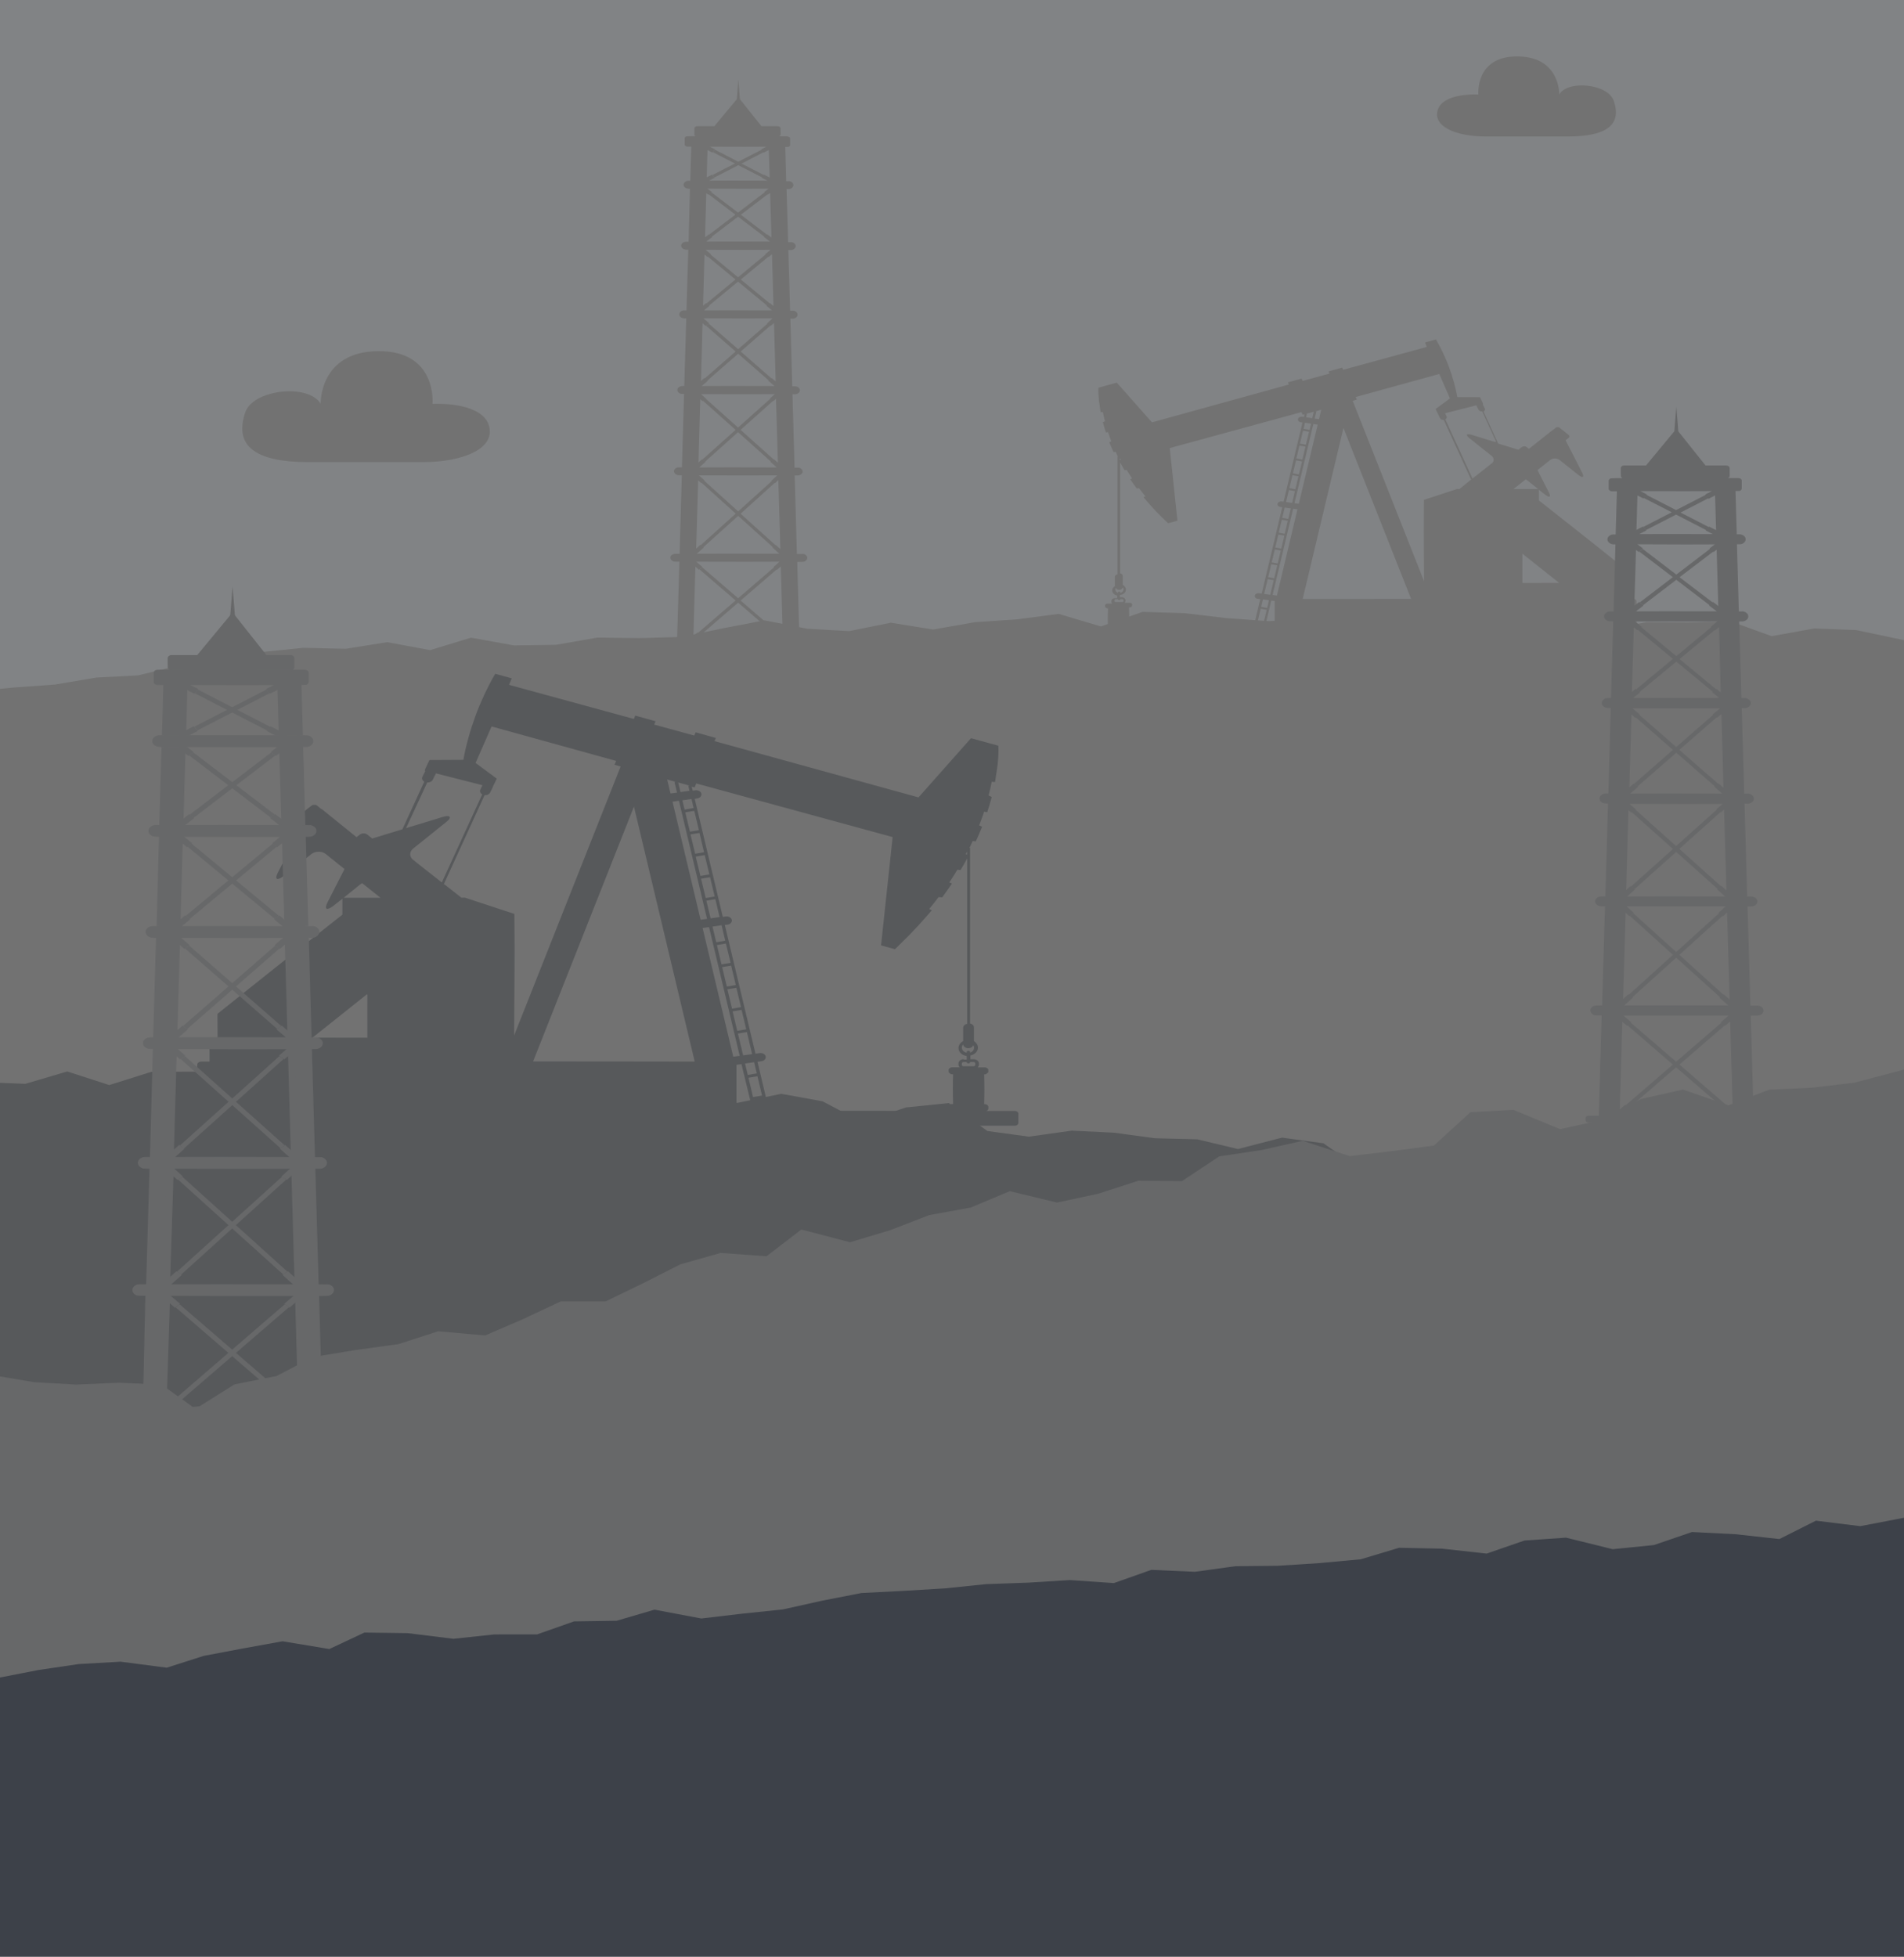 <svg width="1384" height="1422" viewBox="0 0 1384 1422" fill="none" xmlns="http://www.w3.org/2000/svg">
<rect x="0" y="0" width="1384" height="1422" fill="#333333" stroke="none"/>
<g opacity="0.4">
<path d="M0 1421.71V0H1384V1422L0 1421.71Z" fill="#F5FAFE"/>
<path d="M0 500.583L9.446 499.684L39.882 497.501L69.834 492.429L100.351 490.824L130.06 483.569L159.528 474.773L190.206 473.874L220.562 470.792L251.321 471.498L281.434 466.683L312.678 472.461L342.387 463.408L373.631 469.058L404.148 468.609L434.342 463.344L464.939 463.729L495.456 462.895L525.57 456.602L555.764 450.824L586.684 456.923L617.282 458.657L647.557 452.557L678.316 457.501L708.591 452.172L739.108 450.118L769.544 446.137L800.222 455.254L830.578 444.66L861.095 445.623L891.612 449.219L922.128 451.402L952.645 449.732L983.162 452.301L1013.6 454.997L1044.2 452.301L1074.87 445.174L1105.39 446.907L1135.59 456.089L1166.02 457.886L1196.86 452.172L1227.38 452.365L1257.98 451.53L1287.77 462.317L1318.77 456.731L1349.2 457.886L1384 465.206V833.681L865.616 892.429L0 826.554V500.583Z" fill="#CFCFCF"/>
<path d="M739.188 807.744C738.461 807.294 737.492 807.358 736.766 807.358H731.922H722.234H717.067C717.471 807.166 717.793 806.909 718.036 806.588C718.601 805.946 718.439 805.176 718.439 804.469C718.439 803.699 717.874 803.057 717.067 802.672C716.502 802.415 715.937 802.415 715.371 802.415C715.533 798.819 715.452 795.224 715.533 791.628C715.452 788.033 715.533 784.373 715.371 780.777C715.775 780.777 716.26 780.777 716.663 780.649C716.905 780.585 716.986 780.328 717.228 780.2C717.39 780.071 717.551 780.007 717.632 779.879C717.793 779.686 718.036 779.622 718.197 779.493C718.52 778.915 718.359 778.338 718.359 777.824H718.439C718.52 776.732 717.228 775.705 715.856 775.705H711.9H710.689C711.173 775.192 711.577 774.549 711.577 773.843V772.816C711.577 771.147 709.882 769.798 707.783 769.798H705.361V767.037C708.429 766.46 710.85 764.148 710.85 761.387C710.85 759.525 709.72 757.728 707.944 756.636V746.684C707.944 745.272 706.733 744.116 705.118 743.795V616.155H704.715C705.522 614.485 706.329 612.816 707.056 611.147C707.783 611.275 708.509 611.403 709.236 611.468H709.317V611.403C710.931 607.936 712.465 604.405 713.838 600.874V600.81L713.757 600.745C713.111 600.424 712.384 600.167 711.739 599.846C712.707 597.342 713.676 594.774 714.564 592.206C714.806 591.436 715.049 590.665 715.291 589.895C716.017 590.023 716.825 590.151 717.551 590.216V590.151L717.632 590.216V590.151C718.843 586.556 719.893 582.896 720.861 579.237V579.172H720.781C720.054 578.723 719.327 578.466 718.601 578.081C719.489 574.742 720.215 571.468 720.861 568.129C721.669 568.193 722.395 568.322 723.203 568.322V568.257H723.283V568.193C723.283 568.065 723.283 567.936 723.364 567.872C723.606 566.716 723.687 565.561 723.848 564.469C724.252 562.158 724.575 559.911 724.817 557.92C724.898 557.021 725.14 556.123 725.221 555.224C725.625 550.858 725.947 546.492 725.705 542.126H725.625L725.705 541.933L706.087 536.54L705.845 536.476L705.684 536.604L667.658 579.493L519.353 538.594L520.321 536.347H520.241V536.283L505.87 532.238L505.709 532.174L505.628 532.302C505.305 533.073 504.982 533.843 504.659 534.549L475.515 526.588L476.484 524.277L476.322 524.212V524.084L461.952 520.103L461.79 520.039L461.71 520.168C461.387 520.938 461.064 521.708 460.741 522.479L369.997 497.696L371.935 493.137L371.773 493.073L371.854 492.944L360.229 489.734L359.986 489.67L359.906 489.798C356.999 494.742 354.416 499.814 351.994 504.951C349.653 510.087 347.392 515.224 345.535 520.488C341.741 530.89 338.754 541.484 336.816 552.206L312.354 552.334H312.193L312.112 552.463L308.963 559.076L309.125 559.14L308.721 560.103L309.206 560.232L307.026 564.533C306.38 565.818 307.026 567.23 308.398 568.065L292.494 602.671L270.212 609.477L270.454 609.285L266.982 606.524C265.529 605.368 263.107 605.368 261.573 606.524L259.151 608.386L234.124 588.161L233.882 587.968L233.721 588.097L231.137 585.978C230.653 585.593 230.249 585.143 229.522 584.951C229.28 584.887 228.957 584.951 228.634 584.951C228.554 584.951 228.473 584.951 228.392 584.951C228.069 584.951 227.666 584.887 227.343 584.951C226.697 585.208 226.293 585.657 225.809 585.978L224.356 587.07L221.53 589.317L218.704 591.564L217.251 592.72C216.847 593.105 216.282 593.426 215.959 594.004C215.798 594.261 215.959 594.517 215.959 594.838C215.959 594.903 215.959 594.967 215.959 595.031C215.959 595.224 215.798 595.48 215.959 595.673C216.202 596.251 216.767 596.572 217.251 596.957L219.915 599.076L209.743 618.98L204.657 628.931L202.073 633.94C201.67 634.774 201.266 635.609 201.024 636.508C200.943 636.957 200.862 637.407 200.862 637.92C200.943 638.177 201.024 638.434 201.266 638.627C201.508 638.819 201.912 638.819 202.235 638.819V638.691V638.755C203.93 638.37 205.141 637.342 206.352 636.444L209.904 633.619L217.009 628.033L224.113 622.447C225.324 621.548 226.374 620.456 227.746 619.814C229.119 619.108 230.814 618.851 232.429 618.98C235.9 619.172 237.919 621.676 240.26 623.41L247.284 629.06L250.432 631.564L243.005 646.074L239.291 653.394C238.645 654.614 237.999 655.769 237.515 657.053C237.273 657.696 237.031 658.338 236.95 658.98C236.95 659.301 236.869 659.686 237.111 660.007C237.273 660.392 237.919 660.585 238.322 660.456V660.328V660.456C239.776 660.135 240.906 659.301 241.955 658.594L245.023 656.155L248.898 653.137V664.694L203.527 700.521C188.349 712.527 173.333 724.662 158.155 736.732L158.074 736.797V736.925L158.155 754.132H157.025H154.925C154.199 754.132 153.392 754.453 152.907 754.903C152.423 755.352 152.181 756.058 152.261 756.572V758.241L152.342 771.468H152.181H148.467H146.61C145.964 771.468 145.238 771.532 144.672 771.853C144.107 772.174 143.623 772.623 143.461 773.201C143.3 773.779 143.381 774.228 143.381 774.742V777.696V783.667V807.358H139.344H136.922C136.196 807.358 135.227 807.294 134.5 807.744C133.774 808.129 133.289 808.835 133.289 809.477V811.403V815.256C133.289 815.834 133.208 816.604 133.774 817.182C134.258 817.76 135.146 818.081 136.034 818.081V817.952V818.017L442.899 818.145L596.291 818.081H672.987H711.335H730.549H735.312H737.734C738.542 818.081 739.349 817.696 739.833 817.118C740.318 816.54 740.318 815.834 740.237 815.192V813.265V809.477H740.318C740.318 808.835 739.914 808.129 739.188 807.744ZM513.944 667.776L509.261 668.418L488.836 582.575L493.518 581.933L513.944 667.776ZM537.679 767.294L532.996 767.936L510.714 674.389L515.397 673.747L537.679 767.294ZM547.205 807.294H535.338V783.731V777.76V774.806C535.338 774.485 535.257 774.164 535.257 773.843L538.971 773.33L547.205 807.294ZM266.579 722.671L266.256 722.415L267.063 722.864C267.063 731.018 266.982 739.172 267.063 747.262V754.132L227.181 754.068L266.579 722.671ZM460.821 586.171L504.982 771.468L459.207 771.403L387.516 771.339L460.821 586.171ZM487.382 576.668L484.961 566.46L491.096 568.193L490.289 568.322L492.146 576.026L487.382 576.668ZM251.159 651.339L257.214 646.46C259.232 644.919 261.089 643.185 263.188 641.773L276.59 652.431H249.867L251.159 651.339ZM549.789 807.294L547.851 799.333L554.391 798.177L556.57 807.294H549.789ZM547.367 797.278L544.057 783.217L550.596 782.126L553.906 796.187L547.367 797.278ZM543.572 781.227L541.554 772.88L548.174 771.917L550.112 780.071L543.572 781.227ZM540.182 766.973L536.387 751.115L542.927 750.023L546.721 766.074L540.182 766.973ZM535.903 749.124L532.512 734.999L539.051 733.907L542.442 748.033L535.903 749.124ZM532.108 733.009L528.718 718.948L535.257 717.856L538.648 731.917L532.108 733.009ZM528.314 716.957L524.923 702.832L531.463 701.741L534.853 715.866L528.314 716.957ZM524.439 700.842L521.129 686.781L527.668 685.689L531.059 699.75L524.439 700.842ZM520.644 684.79L517.899 673.362L524.52 672.399L527.184 683.635L520.644 684.79ZM516.527 667.391L513.459 654.549L519.999 653.458L523.066 666.428L516.527 667.391ZM512.975 652.623L509.584 638.562L516.123 637.471L519.514 651.532L512.975 652.623ZM509.1 636.572L505.709 622.511L512.248 621.419L515.639 635.48L509.1 636.572ZM505.305 620.456L501.914 606.395L508.454 605.304L511.764 619.365L505.305 620.456ZM501.511 604.405L498.12 590.344L504.659 589.253L508.05 603.314L501.511 604.405ZM497.636 588.354L496.021 581.612L502.641 580.649L504.175 587.198L497.636 588.354ZM494.648 575.641L492.953 568.643L501.107 570.89L500.3 571.018L501.188 574.678L494.648 575.641ZM702.939 621.098C702.616 620.97 702.293 620.842 701.97 620.713C702.293 620.135 702.616 619.493 702.939 618.915V621.098ZM352.236 577.824C352.398 577.824 352.559 577.888 352.72 577.888C354.254 577.888 355.708 577.118 356.273 575.962L358.452 571.532L358.21 571.468V571.403L358.372 571.468L361.036 566.01L361.117 565.882L361.036 565.818L345.697 554.453L357.322 527.936L447.904 552.977C447.501 553.875 447.097 554.838 446.693 555.737H446.855L446.774 555.801L451.134 557.021L373.711 752.527L373.953 710.729C373.953 703.025 374.115 695.32 374.034 687.615L373.872 664.501V664.18L373.549 664.052L337.623 652.238L337.462 652.495V652.367H335.363L322.284 642.094L322.769 642.222L352.236 577.824ZM707.621 771.789C708.348 771.789 708.913 772.238 708.913 772.816V773.843C708.913 774.421 708.348 774.871 707.621 774.871H700.436C699.709 774.871 699.144 774.421 699.144 773.843V772.816C699.144 772.238 699.709 771.789 700.436 771.789H702.616C702.616 772.366 703.181 772.816 703.907 772.816C704.634 772.816 705.199 772.366 705.199 771.789H707.621ZM700.517 769.734C698.418 769.734 696.722 771.082 696.722 772.752V773.779C696.722 774.485 697.045 775.127 697.61 775.641H696.076H692.121C690.667 775.641 689.456 776.668 689.456 777.76H689.537C689.537 778.338 689.456 778.915 689.699 779.429C689.779 779.557 690.021 779.622 690.102 779.75C690.264 779.943 690.425 780.071 690.667 780.2C690.829 780.328 690.99 780.521 691.152 780.585C691.717 780.713 692.201 780.713 692.766 780.713C692.605 784.373 692.605 787.968 692.605 791.564C692.686 795.159 692.605 798.755 692.766 802.35C692.12 802.35 691.394 802.35 690.748 802.607C689.941 802.992 689.376 803.635 689.376 804.405C689.376 805.111 689.214 805.818 689.779 806.524C690.021 806.845 690.344 807.102 690.748 807.294H663.864L586.119 807.23H559.073L550.596 771.596L553.503 771.211C554.552 771.082 555.359 770.633 555.925 769.991C556.49 769.349 556.732 768.514 556.57 767.744C556.247 766.139 554.229 764.983 552.13 765.304L549.143 765.753L526.861 672.206L528.879 671.949C529.848 671.821 530.736 671.371 531.301 670.729C531.866 670.087 532.108 669.253 531.947 668.482L530.655 668.675L531.947 668.482C531.543 666.877 529.606 665.721 527.507 666.042L525.408 666.363L504.982 580.521L506.758 580.264C507.727 580.135 508.615 579.686 509.18 579.044C509.745 578.402 509.988 577.567 509.826 576.797L508.534 576.989L509.826 576.797C509.423 575.127 507.485 574.036 505.386 574.357L503.529 574.614L502.802 571.66L504.659 572.174L504.901 572.238L504.982 572.046L506.112 569.349L648.848 608.322L640.452 686.845V687.037L640.694 687.102L650.543 689.798L650.624 689.606L650.705 689.67C651.916 688.514 653.046 687.294 654.338 686.074C656.598 683.891 658.859 681.644 661.038 679.461C663.299 677.15 665.479 674.838 667.658 672.463C669.838 670.023 672.018 667.647 674.036 665.272C674.924 664.18 675.974 663.153 676.862 662.062H676.943V661.997C677.023 661.869 677.104 661.805 677.266 661.676L677.346 661.612H677.266V661.548C676.701 661.163 675.974 660.906 675.409 660.585C677.75 657.76 680.091 654.87 682.271 651.917C683.159 651.981 683.967 652.11 684.855 652.11H684.935V652.045C687.196 648.964 689.376 645.882 691.555 642.736V642.672C691.636 642.479 691.798 642.35 691.959 642.158L692.04 642.094H691.959C691.313 641.773 690.667 641.516 690.021 641.259C690.425 640.681 690.829 640.039 691.232 639.461C692.847 637.021 694.462 634.517 695.915 632.013C696.641 632.142 697.368 632.27 698.175 632.27H698.256V632.206C699.952 629.445 701.485 626.684 703.019 623.859V744.052C701.324 744.373 700.113 745.529 700.113 746.941V756.636C698.014 757.728 696.722 759.59 696.722 761.644C696.722 764.598 699.306 766.973 702.696 767.423V770.055H700.517V769.734ZM705.199 764.983V764.662C705.199 764.084 704.634 763.635 703.907 763.635C703.181 763.635 702.616 764.084 702.616 764.662V765.047C700.678 764.662 699.144 763.185 699.144 761.323C699.144 760.489 699.548 759.718 700.113 759.012C700.274 760.553 701.889 761.773 703.827 761.773V760.745V761.773C705.603 761.773 706.975 760.81 707.46 759.525C707.783 760.103 708.025 760.681 708.025 761.323C708.106 762.993 706.895 764.405 705.199 764.983ZM310.578 568.578C310.739 568.578 310.901 568.643 310.982 568.643C312.516 568.643 313.969 567.872 314.534 566.716L316.875 562.029L350.702 570.633L349.168 573.779C348.765 574.549 348.845 575.384 349.249 576.09C349.491 576.604 349.976 576.989 350.541 577.246L321.154 641.323L317.44 638.37C311.547 633.683 305.33 628.996 299.598 624.245C298.387 622.96 297.903 621.227 298.307 619.622C298.549 618.851 298.953 618.081 299.518 617.439C300.083 616.797 300.89 616.219 301.617 615.641L310.497 608.514L319.378 601.387L323.818 597.856C324.545 597.278 325.271 596.636 325.917 595.994C326.24 595.673 326.563 595.288 326.725 594.903C326.967 594.517 327.128 594.068 326.805 593.618L326.644 593.683L326.805 593.554C326.321 593.041 325.514 593.105 324.868 593.105C324.222 593.169 323.576 593.233 322.93 593.426C321.719 593.683 320.508 594.068 319.378 594.453L312.273 596.636L298.064 600.938L295.158 601.837L310.578 568.578Z" fill="#8C9196"/>
<path d="M1083.03 843.697L1051.46 847.485L1020.7 847.357L989.46 849.925L961.93 830.856L931.897 826.747L899.846 835.029L870.217 827.967L839.62 827.196L809.587 823.151L779.07 821.675L747.827 826.041L717.713 821.931L689.699 801.643L658.617 804.789L626.728 815.511L597.906 800.358L567.874 794.901L536.549 801.386L505.548 805.366L476.081 793.938L445.564 792.782L415.693 784.949L384.287 795.286L354.255 787.967L323.334 793.039L292.817 792.654L263.108 777.309L232.026 788.545L201.751 779.748L171.153 781.739L140.636 778.785L110.039 778.914L79.441 788.545L48.843 778.657L18.488 787.646L0 786.939V1048.19H170.669L1083.03 843.697Z" fill="#8C9196"/>
<path d="M1384 777.309L1347.99 786.811L1317.15 790.471L1286.07 791.883L1256.36 803.312L1223.34 791.819L1192.99 798.625L1164.17 813.97L1134.05 820.583L1100.06 806.586L1068.9 808.256L1042.26 832.525L1011.74 836.57L981.064 840.166L946.914 829.058L916.882 835.8L886.284 840.358L859.158 858.336L827.43 858.079L798.285 867.517L768.334 873.938L734.022 865.655L705.685 877.533L675.41 883.055L646.992 894.034L617.848 902.766L582.487 893.52L557.137 912.975L523.875 910.535L494.569 918.817L467.362 932.621L440.155 945.784H407.539L380.252 958.625L352.641 970.503L318.491 967.485L289.67 976.795L258.507 981.097L227.586 986.169L201.025 999.973L170.428 1006.07L145.158 1021.93L112.623 1025.4L900.009 1232.97L1384 1227.32V777.309Z" fill="#B4B6B9"/>
<path d="M0 1000.29L24.866 1004.47L55.383 1006.2L86.707 1004.85L117.466 1006.26L143.543 1024.88L177.854 1013.13L204.899 1027.97L235.659 1029.38L265.045 1035.8L291.364 1052.68L326.241 1040.49L351.349 1060.84L380.897 1066.36L413.916 1060.97L442.415 1070.02L470.268 1081L498.201 1091.4L528.557 1094.55H559.962L586.119 1110.08L620.188 1102.76L646.265 1118.43L673.23 1131.14L708.106 1122.22L737.977 1126.97L760.744 1151.18L792.068 1152.07L821.293 1158.69L849.469 1167.93L878.614 1174.61L906.951 1183.47L938.679 1183.86L966.693 1193.49L999.228 1192.4L0 1350.47V1000.29Z" fill="#B4B6B9"/>
<path d="M209.178 670.408L209.259 673.169H205.464L199.248 668.032L201.105 666.62L202.962 665.207L209.178 670.408Z" fill="#B4B6B9"/>
<path d="M207.08 597.021L207.16 599.782H203.204L196.423 594.581L198.199 593.105L199.975 591.628L207.08 597.021Z" fill="#B4B6B9"/>
<path d="M218.301 542.638L219.996 599.78H207.16L207.079 597.019L205.626 545.463L205.545 542.638H218.301Z" fill="#B4B6B9"/>
<path d="M220.239 607.871L222.096 673.168H209.259L209.178 670.407L207.483 610.76L207.402 607.871H220.239Z" fill="#B4B6B9"/>
<path d="M217.008 941.611L217.089 944.501L210.388 950.344L208.531 948.931L206.594 947.518L213.537 941.611H217.008Z" fill="#B4B6B9"/>
<path d="M219.351 1023.66L219.432 1026.75H215.638L208.049 1020.13L209.906 1018.72L211.763 1017.31L219.109 1023.66H219.351Z" fill="#B4B6B9"/>
<path d="M129.496 1020.13L121.826 1026.75H118.354L118.435 1023.66L125.782 1017.31L127.558 1018.72L129.496 1020.13Z" fill="#B4B6B9"/>
<path d="M124.003 941.611L130.866 947.518L129.009 948.931L127.152 950.344L120.693 944.757L120.774 941.611H124.003Z" fill="#B4B6B9"/>
<path d="M214.344 849.155L214.425 852.173L208.45 857.566L206.513 856.282L204.575 854.934L210.953 849.155H214.344Z" fill="#B4B6B9"/>
<path d="M216.685 930.247L216.766 933.457H213.052L205.383 926.523L207.32 925.174L209.258 923.826L216.362 930.247H216.685Z" fill="#B4B6B9"/>
<path d="M132.159 926.523L124.408 933.457H121.018L121.098 930.247L128.284 923.826L130.221 925.11L132.159 926.523Z" fill="#B4B6B9"/>
<path d="M126.587 849.155L132.884 854.934L130.946 856.282L129.089 857.566L123.357 852.43L123.438 849.155H126.587Z" fill="#B4B6B9"/>
<path d="M211.843 762.221L211.924 765.174L206.676 769.861L204.738 768.513L202.801 767.164L208.452 762.221H211.843Z" fill="#B4B6B9"/>
<path d="M214.019 837.854L214.1 841H210.386L203.443 834.772L205.381 833.423L207.238 832.075L213.777 837.854H214.019Z" fill="#B4B6B9"/>
<path d="M134.095 834.772L127.152 841H123.681L123.761 837.854L130.22 832.075L132.158 833.423L134.095 834.772Z" fill="#B4B6B9"/>
<path d="M129.091 762.221L134.661 767.164L132.804 768.513L130.867 769.861L125.861 765.431L125.942 762.221H129.091Z" fill="#B4B6B9"/>
<path d="M211.519 750.922L211.599 754.003H207.886L201.023 748.097L202.88 746.684L204.818 745.336L211.277 750.922H211.519Z" fill="#B4B6B9"/>
<path d="M209.5 681.321L209.581 684.275L203.445 689.604L201.588 688.256L199.65 686.843L206.028 681.321H209.5Z" fill="#B4B6B9"/>
<path d="M243.65 1028.8V1030.34C243.65 1031.43 242.52 1032.4 241.067 1032.4H94.941C93.568 1032.4 92.357 1031.43 92.357 1030.34V1028.8C92.357 1027.65 93.568 1026.75 94.941 1026.75H105.517H118.353H121.825H215.636H219.431H232.267H241.067C242.439 1026.75 243.65 1027.65 243.65 1028.8Z" fill="#B4B6B9"/>
<path d="M237.434 933.457C240.259 933.457 242.52 935.319 242.52 937.502C242.52 939.749 240.259 941.611 237.434 941.611H229.845H217.008H213.537H124.004H120.775H107.938H101.48C98.654 941.611 96.394 939.813 96.394 937.502C96.394 935.255 98.735 933.457 101.48 933.457H108.181H121.017H124.408H213.052H216.766H229.602H237.434Z" fill="#B4B6B9"/>
<path d="M232.267 841.001C235.093 841.001 237.353 842.863 237.353 845.046C237.353 847.293 235.012 849.155 232.267 849.155H227.181H214.344H210.954H126.588H123.439H110.603H105.517C102.691 849.155 100.431 847.357 100.431 845.046C100.431 842.799 102.691 841.001 105.517 841.001H110.845H123.682H127.072H210.389H214.102H226.939H232.267Z" fill="#B4B6B9"/>
<path d="M229.844 941.611L232.266 1026.75H219.43L219.349 1023.67L217.089 944.501L217.008 941.611H229.844Z" fill="#B4B6B9"/>
<path d="M229.282 754.003C232.107 754.003 234.449 755.801 234.449 758.048C234.449 760.295 232.188 762.157 229.282 762.157H224.68H211.844H208.453H129.173H125.944H113.107H109.232C106.407 762.157 104.065 760.359 104.065 758.048C104.065 755.801 106.326 754.003 109.232 754.003H113.43H126.267H129.738H207.968H211.682H224.519H229.282Z" fill="#B4B6B9"/>
<path d="M227.18 849.155L229.602 933.457H216.766L216.685 930.247L214.424 852.173L214.344 849.155H227.18Z" fill="#B4B6B9"/>
<path d="M226.695 673.167C229.521 673.167 231.781 674.965 231.781 677.276C231.781 679.523 229.521 681.321 226.695 681.321H222.336H209.499H206.028H131.431H128.282H115.446H111.086C108.261 681.321 106 679.459 106 677.276C106 675.029 108.261 673.167 111.086 673.167H115.688H128.524H132.077H205.463H209.257H222.094H226.695Z" fill="#B4B6B9"/>
<path d="M224.677 762.221L226.938 841.001H214.101L214.021 837.855L211.922 765.174L211.841 762.221H224.677Z" fill="#B4B6B9"/>
<path d="M224.677 599.782C227.503 599.782 229.763 601.644 229.763 603.827C229.763 606.074 227.503 607.872 224.677 607.872H220.237H207.401H203.848H133.692H130.382H117.545H113.105C110.279 607.872 108.019 606.074 108.019 603.827C108.019 601.58 110.279 599.782 113.105 599.782H117.787H130.624H134.337H203.202H207.158H219.995H224.677Z" fill="#B4B6B9"/>
<path d="M222.336 681.321L224.436 754.002H211.599L211.518 750.92L209.581 684.275L209.5 681.321H222.336Z" fill="#B4B6B9"/>
<path d="M224.114 488.963V495.576C224.114 496.667 222.984 497.566 221.531 497.566H217.09H204.254H199.572H138.053H133.613H120.776H114.56C113.188 497.566 111.977 496.667 111.977 495.576V488.963C111.977 487.871 113.188 486.908 114.56 486.908H124.813H211.358H221.612C222.903 486.908 224.114 487.871 224.114 488.963Z" fill="#B4B6B9"/>
<path d="M222.338 534.549C225.163 534.549 227.424 536.347 227.424 538.594C227.424 540.841 225.163 542.639 222.338 542.639H218.301H205.464H201.831H135.711H132.321H119.484H116.013C113.187 542.639 110.846 540.777 110.846 538.594C110.846 536.347 113.106 534.549 116.013 534.549H119.726H132.563H137.245H200.297H205.303H218.139H222.338Z" fill="#B4B6B9"/>
<path d="M217.008 497.63L218.057 534.548H205.301L205.221 532.044L204.333 500.006L204.252 497.63H217.008Z" fill="#B4B6B9"/>
<path d="M213.781 478.304V484.917C213.781 486.008 212.651 486.907 211.279 486.907H124.733C123.361 486.907 122.23 486.008 122.23 484.917V478.304C122.23 477.212 123.361 476.249 124.733 476.249H143.625H193.517H211.359C212.732 476.249 213.781 477.148 213.781 478.304Z" fill="#B4B6B9"/>
<path d="M207.4 607.871L207.481 610.76L201.507 615.704L199.65 614.291L197.874 612.879L203.848 607.871H207.4Z" fill="#B4B6B9"/>
<path d="M205.547 542.638L205.627 545.463L200.46 549.379L198.684 547.902L196.908 546.426L201.833 542.638H205.547Z" fill="#B4B6B9"/>
<path d="M205.223 532.045L205.303 534.549H200.298L193.92 531.275L195.292 529.541L196.665 527.808L204.98 532.045H205.223Z" fill="#B4B6B9"/>
<path d="M204.254 497.63L204.334 500.006L196.261 504.179L194.808 502.445L193.436 500.712L199.491 497.63H204.254Z" fill="#B4B6B9"/>
<path d="M168.973 446.138L193.435 476.25H143.623L168.973 446.138Z" fill="#B4B6B9"/>
<path d="M144.107 500.712L142.654 502.445L141.281 504.179L133.45 500.134L133.531 497.63H138.052L144.107 500.712Z" fill="#B4B6B9"/>
<path d="M142.17 529.541L143.624 531.275L137.246 534.549H132.482L132.563 532.045L140.798 527.808L142.17 529.541Z" fill="#B4B6B9"/>
<path d="M139.344 593.105L141.12 594.581L134.339 599.782H130.625L130.706 596.893L137.568 591.628L139.344 593.105Z" fill="#B4B6B9"/>
<path d="M140.636 546.426L138.86 547.902L137.084 549.379L132.159 545.655L132.24 542.638H135.711L140.636 546.426Z" fill="#B4B6B9"/>
<path d="M133.694 607.871L139.668 612.879L137.811 614.291L135.954 615.704L130.303 610.953L130.383 607.871H133.694Z" fill="#B4B6B9"/>
<path d="M138.294 668.032L132.078 673.169H128.525L128.606 670.151L134.58 665.207L136.437 666.62L138.294 668.032Z" fill="#B4B6B9"/>
<path d="M131.432 681.321L137.81 686.843L135.953 688.256L134.016 689.604L128.203 684.467L128.284 681.321H131.432Z" fill="#B4B6B9"/>
<path d="M136.518 748.097L129.656 754.003H126.185L126.265 750.922L132.724 745.336L134.581 746.684L136.518 748.097Z" fill="#B4B6B9"/>
<path d="M133.451 500.134L132.563 532.044L132.482 534.548H119.727L120.776 497.63H133.532L133.451 500.134Z" fill="#B4B6B9"/>
<path d="M132.158 545.655L130.704 596.891L130.624 599.78H117.787L119.482 542.638H132.238L132.158 545.655Z" fill="#B4B6B9"/>
<path d="M130.302 610.953L128.607 670.151L128.526 673.168H115.689L117.546 607.871H130.383L130.302 610.953Z" fill="#B4B6B9"/>
<path d="M128.203 684.467L126.266 750.92L126.185 754.002H113.349L115.448 681.321H128.284L128.203 684.467Z" fill="#B4B6B9"/>
<path d="M125.862 765.431L123.763 837.855L123.682 841.001H110.846L113.106 762.221H125.943L125.862 765.431Z" fill="#B4B6B9"/>
<path d="M123.359 852.43L121.099 930.247L121.018 933.457H108.182L110.604 849.155H123.44L123.359 852.43Z" fill="#B4B6B9"/>
<path d="M120.693 944.757L118.433 1023.67L118.352 1026.75H105.516L107.938 941.611H120.774L120.693 944.757Z" fill="#B4B6B9"/>
<path d="M167.036 451.081L169.054 426.298L171.073 451.081H167.036Z" fill="#B4B6B9"/>
<path d="M169.699 445.817L169.053 444.982L168.407 445.817L143.38 476.058L144.026 476.443C147.417 474.645 150.242 472.527 153.149 470.408C155.893 468.225 158.638 466.042 161.141 463.795C163.805 461.548 165.985 459.108 168.407 456.796C168.568 456.604 168.811 456.411 168.972 456.218C169.134 456.347 169.295 456.539 169.376 456.732C171.717 459.108 173.897 461.548 176.48 463.731C178.902 466.042 181.566 468.225 184.231 470.408C187.056 472.527 189.801 474.646 193.111 476.507L193.757 476.186L169.699 445.817Z" fill="#B4B6B9"/>
<path d="M121.746 534.548L117.709 534.484L118.759 497.63L122.795 497.694L121.746 534.548Z" fill="#B4B6B9"/>
<path d="M117.451 542.624L115.771 599.686L119.807 599.761L121.486 542.699L117.451 542.624Z" fill="#B4B6B9"/>
<path d="M115.592 607.853L113.837 673.072L117.873 673.141L119.628 607.921L115.592 607.853Z" fill="#B4B6B9"/>
<path d="M113.459 681.258L111.318 753.981L115.354 754.057L117.494 681.333L113.459 681.258Z" fill="#B4B6B9"/>
<path d="M111.122 762.134L108.98 840.963L113.016 841.032L115.158 762.204L111.122 762.134Z" fill="#B4B6B9"/>
<path d="M110.279 933.456L106.242 933.391L108.664 849.154L112.701 849.219L110.279 933.456Z" fill="#B4B6B9"/>
<path d="M105.664 941.635L103.77 1026.75L107.805 1026.81L109.7 941.691L105.664 941.635Z" fill="#B4B6B9"/>
<path d="M216.122 534.548L215.072 497.694L219.109 497.63L220.158 534.484L216.122 534.548Z" fill="#B4B6B9"/>
<path d="M220.333 542.569L216.298 542.643L217.908 599.705L221.943 599.631L220.333 542.569Z" fill="#B4B6B9"/>
<path d="M222.254 607.802L218.219 607.876L220.075 673.09L224.11 673.015L222.254 607.802Z" fill="#B4B6B9"/>
<path d="M224.449 681.243L220.413 681.317L222.483 754.041L226.518 753.966L224.449 681.243Z" fill="#B4B6B9"/>
<path d="M226.717 762.074L222.682 762.148L224.915 840.97L228.951 840.896L226.717 762.074Z" fill="#B4B6B9"/>
<path d="M227.586 933.456L225.164 849.219L229.201 849.154L231.623 933.391L227.586 933.456Z" fill="#B4B6B9"/>
<path d="M231.935 941.514L227.899 941.588L230.311 1026.7L234.347 1026.63L231.935 941.514Z" fill="#B4B6B9"/>
<path d="M124.731 487.102C123.439 487.102 122.147 486.267 121.986 485.176C121.905 484.148 121.986 483.185 121.905 482.222V479.269C121.905 478.755 121.824 478.241 121.986 477.728C122.147 477.214 122.551 476.765 123.197 476.444C123.762 476.123 124.488 476.058 125.134 476.058H126.991H130.705H138.132L167.923 475.994L197.713 476.058H205.14H208.854C210.065 476.187 211.357 475.801 212.648 476.444C213.214 476.765 213.617 477.214 213.859 477.728C214.021 478.306 213.94 478.755 213.94 479.269V482.222C213.94 483.185 213.94 484.212 213.859 485.176C213.698 486.267 212.487 487.166 211.115 487.102V486.781C212.326 486.652 213.052 485.753 212.971 485.047L212.568 482.158C212.245 480.424 212.245 477.471 211.518 477.792L197.713 478.434C187.783 478.883 177.853 478.819 167.923 479.076C157.992 478.883 148.062 478.883 138.132 478.434L124.327 477.792C124.165 477.792 123.923 477.985 123.923 477.985C123.923 477.92 123.843 478.113 123.843 478.177C123.843 478.177 123.762 478.434 123.762 478.241V478.434L123.681 479.204L123.277 482.158L122.874 485.047C122.793 485.753 123.52 486.588 124.731 486.781V487.102Z" fill="#B4B6B9"/>
<path d="M118.393 941.532L115.652 1026.64L120.898 1026.75L123.639 941.639L118.393 941.532Z" fill="#B4B6B9"/>
<path d="M121.054 849.141L118.341 933.418L123.587 933.525L126.3 849.248L121.054 849.141Z" fill="#B4B6B9"/>
<path d="M123.287 762.187L121.057 841.008L126.303 841.102L128.533 762.281L123.287 762.187Z" fill="#B4B6B9"/>
<path d="M128.847 754.066L123.6 754.002L125.699 681.257L130.946 681.321L128.847 754.066Z" fill="#B4B6B9"/>
<path d="M127.708 607.828L125.854 673.041L131.1 673.135L132.954 607.922L127.708 607.828Z" fill="#B4B6B9"/>
<path d="M129.649 542.642L128.034 599.703L133.28 599.797L134.895 542.736L129.649 542.642Z" fill="#B4B6B9"/>
<path d="M131.015 497.582L130.01 534.429L135.256 534.519L136.262 497.673L131.015 497.582Z" fill="#B4B6B9"/>
<path d="M219.722 941.511L214.476 941.607L216.898 1026.72L222.144 1026.62L219.722 941.511Z" fill="#B4B6B9"/>
<path d="M216.981 849.065L211.735 849.162L214.134 933.439L219.38 933.343L216.981 849.065Z" fill="#B4B6B9"/>
<path d="M214.486 762.071L209.24 762.168L211.483 840.989L216.73 840.893L214.486 762.071Z" fill="#B4B6B9"/>
<path d="M209.017 754.066L206.918 681.321L212.166 681.257L214.265 754.002L209.017 754.066Z" fill="#B4B6B9"/>
<path d="M210.123 607.847L204.877 607.943L206.733 673.157L211.979 673.06L210.123 607.847Z" fill="#B4B6B9"/>
<path d="M208.184 542.557L202.938 542.653L204.561 599.715L209.807 599.619L208.184 542.557Z" fill="#B4B6B9"/>
<path d="M206.898 497.541L201.652 497.638L202.696 534.481L207.942 534.385L206.898 497.541Z" fill="#B4B6B9"/>
<path d="M237.433 933.264C240.823 933.135 243.649 936.089 242.519 938.657C242.034 939.941 240.823 941.033 239.29 941.482C237.675 941.932 236.06 941.739 234.526 941.803H215.554L177.529 941.867L101.56 941.675V941.354C107.857 940.712 114.235 940.455 120.532 940.006L139.504 939.235C152.179 938.786 164.854 938.85 177.529 938.593C190.204 938.786 202.879 938.786 215.554 939.235L234.526 940.006L236.868 940.134C237.756 940.198 238.079 940.198 238.644 940.07C239.774 939.877 240.743 939.171 241.227 938.272C242.277 936.41 240.581 933.713 237.352 933.456L237.433 933.264Z" fill="#B4B6B9"/>
<path d="M101.561 941.739C98.17 941.867 95.425 938.978 96.475 936.346C96.959 935.061 98.17 934.034 99.704 933.585C101.319 933.135 102.934 933.392 104.467 933.328H123.44L161.465 933.264L237.434 933.392V933.649C231.137 934.098 224.759 934.291 218.462 934.676L199.49 935.254C186.815 935.575 174.14 935.575 161.465 935.768C148.79 935.575 136.115 935.639 123.44 935.318L104.467 934.74C102.853 934.74 101.238 934.484 100.189 934.74C98.978 934.997 97.928 935.768 97.524 936.795C96.475 938.785 98.412 941.546 101.642 941.675L101.561 941.739Z" fill="#B4B6B9"/>
<path d="M232.347 840.873C235.496 840.744 238.24 843.313 237.595 845.817C237.352 847.036 236.384 848.128 235.011 848.77C233.639 849.476 232.024 849.348 230.571 849.348H212.729L177.045 849.412L105.597 849.283V848.962C111.571 848.385 117.464 848.064 123.439 847.614L141.281 846.844C153.229 846.394 165.097 846.459 176.964 846.202C188.913 846.394 200.781 846.394 212.648 846.844L230.49 847.614C232.186 847.678 233.074 847.871 234.042 847.55C235.011 847.229 235.899 846.458 236.141 845.624C236.868 843.826 235.173 841.451 232.186 841.13L232.347 840.873Z" fill="#B4B6B9"/>
<path d="M105.597 849.283C102.449 849.347 99.784 846.843 100.35 844.339C100.592 843.119 101.561 842.027 102.852 841.385C104.225 840.679 105.839 840.807 107.293 840.807H125.134L160.818 840.743L232.267 840.872V841.128C226.293 841.578 220.399 841.771 214.425 842.092L196.583 842.669C184.634 842.99 172.767 842.99 160.899 843.119C149.031 842.99 137.083 842.99 125.215 842.669L107.373 842.092C105.759 842.027 104.628 841.835 103.579 842.284C102.529 842.669 101.641 843.504 101.399 844.403C100.672 846.393 102.61 848.769 105.597 848.962V849.283Z" fill="#B4B6B9"/>
<path d="M229.28 753.875C232.267 753.811 234.931 756.123 234.608 758.498C234.447 760.938 231.298 762.736 228.392 762.415L211.357 762.479L177.288 762.543L109.23 762.351V762.03C114.882 761.388 120.614 761.131 126.265 760.681L143.3 759.911C154.683 759.461 165.986 759.526 177.369 759.269C188.752 759.461 200.055 759.461 211.438 759.911L228.473 760.681C229.28 760.746 229.764 760.81 230.168 760.746C230.652 760.746 231.137 760.617 231.54 760.36C232.429 759.975 233.155 759.205 233.317 758.37C233.801 756.572 232.106 754.389 229.28 754.132V753.875Z" fill="#B4B6B9"/>
<path d="M109.232 762.285C106.245 762.349 103.58 760.102 103.984 757.726C104.145 755.286 107.294 753.553 110.2 753.874L127.235 753.809L161.304 753.745L229.362 753.874V754.13C223.711 754.58 217.979 754.772 212.327 755.093L195.293 755.671C183.909 755.992 172.607 755.992 161.223 756.121C149.84 755.992 138.538 755.992 127.154 755.671L110.12 755.093C109.312 755.029 108.828 755.029 108.263 755.093C107.698 755.158 107.213 755.286 106.729 755.543C105.76 755.992 105.034 756.827 104.872 757.726C104.388 759.652 106.325 761.835 109.151 762.028L109.232 762.285Z" fill="#B4B6B9"/>
<path d="M226.777 672.976C229.683 672.912 232.267 675.031 232.105 677.342C232.105 679.653 229.28 681.644 226.373 681.451L209.904 681.58L176.965 681.644L111.087 681.515V681.194C116.577 680.617 122.067 680.296 127.556 679.846L144.026 679.076C155.006 678.626 165.985 678.69 176.965 678.434C187.944 678.626 198.924 678.626 209.904 679.076L226.373 679.846C228.392 680.167 230.41 679.14 230.733 677.342C231.136 675.673 229.441 673.618 226.696 673.297L226.777 672.976Z" fill="#B4B6B9"/>
<path d="M111.167 681.45C108.26 681.514 105.677 679.395 105.919 677.084C105.919 674.772 108.664 672.846 111.57 673.039H128.04L160.979 672.975L226.776 673.103V673.36C221.286 673.809 215.796 674.002 210.306 674.323L193.837 674.901C182.857 675.222 171.878 675.222 160.898 675.35C149.918 675.158 138.939 675.222 127.959 674.901L111.49 674.323C109.31 674.002 107.13 675.286 106.807 677.148C106.484 678.946 108.341 681.065 111.086 681.193L111.167 681.45Z" fill="#B4B6B9"/>
<path d="M224.679 599.588C227.505 599.524 230.088 601.515 230.008 603.762C230.169 606.009 227.666 608.063 224.841 608.128L208.856 608.192L176.966 608.256L113.188 608.063V607.742C118.516 607.1 123.844 606.843 129.173 606.394L145.158 605.624C155.814 605.174 166.39 605.238 177.047 604.982C187.704 605.174 198.28 605.174 208.936 605.624L224.841 606.394C226.536 606.651 228.554 605.495 228.797 603.762C229.039 602.092 227.424 600.166 224.76 599.909L224.679 599.588Z" fill="#B4B6B9"/>
<path d="M113.187 608C110.442 608.064 107.858 606.074 107.939 603.89C107.778 601.643 110.28 599.589 113.106 599.589H129.091L160.98 599.524L224.759 599.653V599.91C219.431 600.359 214.102 600.552 208.774 600.937L192.789 601.515C182.132 601.836 171.476 601.836 160.9 601.964C150.243 601.772 139.586 601.836 129.01 601.515L113.106 600.937C111.168 600.744 109.069 602.157 108.908 603.955C108.666 605.752 110.522 607.679 113.187 607.871V608Z" fill="#B4B6B9"/>
<path d="M222.415 534.354C225.08 534.29 227.582 536.088 227.744 538.271C228.067 540.39 225.968 542.508 223.223 542.83C218.056 542.958 212.97 542.894 207.884 542.958L177.286 543.022L116.01 542.83V542.508C121.096 541.866 126.182 541.61 131.349 541.16L146.688 540.39C156.86 539.94 167.114 540.004 177.286 539.748C187.458 539.94 197.711 539.94 207.884 540.39L222.9 541.096C224.514 541.16 226.371 539.94 226.371 538.271C226.533 536.666 224.918 534.868 222.335 534.611L222.415 534.354Z" fill="#B4B6B9"/>
<path d="M116.012 542.766C113.348 542.83 110.926 541.033 110.764 538.914C110.441 536.795 112.54 534.676 115.205 534.419C120.371 534.291 125.458 534.355 130.544 534.355L161.141 534.291L222.418 534.419V534.676C217.331 535.126 212.245 535.318 207.078 535.639L191.739 536.217C181.567 536.538 171.314 536.538 161.141 536.667C150.888 536.538 140.716 536.538 130.544 536.217L115.447 535.704C113.59 535.704 111.733 537.116 111.733 538.914C111.652 540.647 113.509 542.381 116.012 542.638V542.766Z" fill="#B4B6B9"/>
<path d="M207.014 947.841L126.102 1017.58L129.068 1019.76L209.981 950.018L207.014 947.841Z" fill="#B4B6B9"/>
<path d="M204.976 855.164L128.723 924.098L131.753 926.218L208.007 857.284L204.976 855.164Z" fill="#B4B6B9"/>
<path d="M203.102 767.496L130.746 832.487L133.768 834.615L206.124 769.624L203.102 767.496Z" fill="#B4B6B9"/>
<path d="M136.114 747.774L133.127 745.591L200.135 687.164L203.122 689.283L136.114 747.774Z" fill="#B4B6B9"/>
<path d="M198.234 613.089L135.066 665.525L137.981 667.746L201.149 615.31L198.234 613.089Z" fill="#B4B6B9"/>
<path d="M197.265 546.751L137.951 591.994L140.745 594.311L200.059 549.068L197.265 546.751Z" fill="#B4B6B9"/>
<path d="M193.796 501.088L141.196 528.152L143.389 530.848L195.989 503.784L193.796 501.088Z" fill="#B4B6B9"/>
<path d="M130.577 947.867L127.608 950.043L208.485 1019.82L211.454 1017.64L130.577 947.867Z" fill="#B4B6B9"/>
<path d="M205.868 926.201L129.495 857.308L132.563 855.189L208.855 924.082L205.868 926.201Z" fill="#B4B6B9"/>
<path d="M134.384 767.482L131.368 769.615L203.91 834.476L206.926 832.343L134.384 767.482Z" fill="#B4B6B9"/>
<path d="M201.51 747.774L134.502 689.283L137.489 687.164L204.416 745.591L201.51 747.774Z" fill="#B4B6B9"/>
<path d="M139.307 613.131L136.397 615.356L199.693 667.691L202.602 665.465L139.307 613.131Z" fill="#B4B6B9"/>
<path d="M140.338 546.68L137.545 548.997L196.875 594.227L199.668 591.909L140.338 546.68Z" fill="#B4B6B9"/>
<path d="M143.817 501.14L141.626 503.836L194.306 530.92L196.497 528.224L143.817 501.14Z" fill="#B4B6B9"/>
<path d="M221.611 486.779C222.984 486.779 224.356 487.742 224.356 488.834V491.916V494.998C224.518 495.961 223.952 497.309 222.58 497.694C217.332 498.015 212.246 497.823 207.079 497.887L176.239 497.951L114.56 497.823V497.502C119.726 496.86 124.813 496.603 129.98 496.153L145.399 495.383C155.653 494.933 165.986 494.998 176.239 494.741C186.492 494.933 196.826 494.933 207.079 495.383L221.773 496.089C221.934 496.089 222.176 496.025 222.338 495.897C222.338 495.832 222.418 495.961 222.499 495.64C222.58 495.64 222.58 495.19 222.58 494.998L222.984 491.916L223.387 488.898C223.549 488.128 222.822 487.229 221.53 487.1L221.611 486.779Z" fill="#B4B6B9"/>
<path d="M114.478 497.823C113.105 497.823 111.814 496.86 111.733 495.769V492.687V489.605C111.571 488.577 112.137 487.293 113.509 486.908C118.757 486.587 123.843 486.78 129.01 486.716L159.85 486.651L221.529 486.78V487.101C216.362 487.743 211.276 488 206.109 488.449L190.689 489.22C180.436 489.669 170.103 489.605 159.85 489.862C149.596 489.669 139.263 489.669 129.01 489.22L114.316 488.513C114.155 488.513 113.913 488.577 113.751 488.706C113.67 488.77 113.67 488.642 113.59 488.963C113.509 488.963 113.509 489.412 113.509 489.605L113.105 492.687L112.702 495.704C112.54 496.475 113.267 497.374 114.558 497.502L114.478 497.823Z" fill="#B4B6B9"/>
<path d="M241.148 1026.62C241.956 1026.62 242.844 1026.94 243.328 1027.52C243.893 1028.03 243.812 1028.8 243.812 1029.44C243.812 1030.09 243.893 1030.79 243.409 1031.37C243.005 1031.95 242.198 1032.33 241.31 1032.4L231.541 1032.46H212.004H173.01L94.941 1032.4V1032.21L114.479 1031.56L134.016 1031.18C147.014 1030.92 160.012 1030.99 173.01 1030.86C186.008 1030.99 199.006 1030.92 212.004 1031.18L231.541 1031.56L241.229 1031.88C241.875 1031.88 242.521 1031.63 242.924 1031.11C243.328 1030.73 243.328 1030.02 243.328 1029.38C243.328 1028.74 243.409 1028.1 243.005 1027.58C242.601 1027.07 241.875 1026.75 241.067 1026.68L241.148 1026.62Z" fill="#B4B6B9"/>
<path d="M94.941 1032.4C94.133 1032.4 93.245 1032.01 92.761 1031.5C92.196 1030.99 92.276 1030.21 92.276 1029.57C92.276 1028.93 92.196 1028.22 92.68 1027.65C93.084 1027.07 93.891 1026.68 94.779 1026.62H104.548H124.085H163.079L241.148 1026.68V1026.81L221.61 1027.45L202.073 1027.84C189.075 1028.1 176.077 1028.03 163.079 1028.16C150.081 1028.03 137.083 1028.1 124.085 1027.84L104.548 1027.45L94.86 1027.13C94.214 1027.13 93.568 1027.39 93.165 1027.9C92.761 1028.29 92.761 1028.99 92.761 1029.64C92.68 1030.28 92.68 1030.92 93.084 1031.43C93.487 1031.95 94.214 1032.27 95.021 1032.33L94.941 1032.4Z" fill="#B4B6B9"/>
<path d="M0 1219.08V1422H1384V1103L1352.19 1109.1L1319.98 1105.11L1293.42 1118.47L1261.37 1114.95L1229.88 1113.36L1202.19 1122.84L1172.24 1125.84L1138.33 1117.45L1108.14 1119.53L1080.61 1129.04L1048.23 1125.45L1016.99 1124.81L989.137 1133.17L959.104 1135.95L928.829 1137.89L897.909 1138.21L868.522 1142.26L836.875 1140.85L809.668 1150.47L777.698 1148.28L747.423 1150.15L716.745 1151.24L686.954 1154.31L656.599 1156.14L626.163 1157.69L597.422 1163.3L569.085 1169.61L539.375 1172.71L509.746 1176.2L475.758 1169.78L448.228 1177.85L417.226 1178.31L390.423 1187.75L359.26 1187.79L329.551 1190.96L296.289 1186.84L264.884 1186.42L239.372 1198.4L205.384 1192.76L176.643 1197.97L148.064 1203.37L121.18 1211.96L87.676 1207.59L57.239 1209.32L28.095 1213.62L0 1219.08Z" fill="#4A5568"/>
<path d="M1196.22 460.712C1196.22 460.263 1195.89 459.813 1195.41 459.557C1194.92 459.3 1194.28 459.3 1193.79 459.3H1192.18H1189.51V443.441V439.46V437.47C1189.51 437.149 1189.6 436.828 1189.43 436.443C1189.35 436.057 1189.03 435.736 1188.63 435.544C1188.22 435.351 1187.74 435.287 1187.34 435.287H1186.04H1183.54H1183.46V426.427V425.271C1183.46 424.886 1183.38 424.436 1183.06 424.115C1182.73 423.794 1182.17 423.601 1181.68 423.601H1180.23H1179.5L1179.58 412.109V412.044L1179.5 411.98C1169.33 403.89 1159.32 395.736 1149.07 387.711L1118.63 363.698V355.929L1121.21 357.984L1123.31 359.589C1124.04 360.102 1124.77 360.68 1125.74 360.873V360.809V360.937C1125.98 361.001 1126.46 360.873 1126.54 360.616C1126.62 360.359 1126.62 360.167 1126.62 359.91C1126.54 359.46 1126.38 359.011 1126.22 358.626C1125.9 357.791 1125.41 356.956 1125.01 356.186L1122.51 351.306L1117.58 341.611L1119.68 339.942L1124.44 336.154C1126.06 334.998 1127.43 333.329 1129.69 333.2C1130.74 333.136 1131.87 333.265 1132.84 333.778C1133.73 334.228 1134.46 334.934 1135.26 335.576L1140.03 339.364L1144.79 343.152L1147.13 345.014C1147.94 345.592 1148.74 346.298 1149.87 346.555V346.491V346.619C1150.12 346.619 1150.36 346.619 1150.52 346.491C1150.68 346.362 1150.76 346.17 1150.76 346.041C1150.84 345.72 1150.76 345.399 1150.68 345.078C1150.52 344.5 1150.28 343.923 1149.96 343.345L1148.26 340.006L1144.87 333.329L1138.01 319.974L1139.78 318.561C1140.11 318.305 1140.43 318.048 1140.67 317.727C1140.75 317.598 1140.67 317.47 1140.67 317.277C1140.67 317.213 1140.67 317.213 1140.67 317.149C1140.67 316.956 1140.75 316.764 1140.67 316.571C1140.43 316.186 1140.11 315.993 1139.78 315.736L1138.81 314.966L1136.96 313.425L1135.02 311.948L1134.05 311.178C1133.73 310.921 1133.49 310.664 1133 310.472C1132.76 310.407 1132.52 310.472 1132.28 310.472C1132.19 310.472 1132.19 310.472 1132.11 310.472C1131.95 310.472 1131.71 310.407 1131.55 310.472C1131.06 310.6 1130.74 310.921 1130.5 311.178L1128.72 312.59L1128.64 312.526L1128.48 312.655L1111.37 326.202L1109.75 324.918C1108.78 324.147 1107.17 324.147 1106.12 324.918L1103.78 326.78L1103.94 326.908L1089 322.35L1078.35 299.107C1079.23 298.594 1079.72 297.63 1079.23 296.732L1077.78 293.842L1078.1 293.778L1077.86 293.136H1077.94L1075.84 288.706L1075.76 288.642H1075.68L1059.29 288.577C1058 281.386 1055.98 274.26 1053.48 267.326C1052.19 263.794 1050.74 260.327 1049.12 256.924C1047.51 253.521 1045.81 250.118 1043.87 246.78L1043.79 246.651L1043.63 246.716L1035.88 248.899L1035.96 249.027H1035.88L1037.17 252.109L976.3 268.738C976.058 268.224 975.896 267.711 975.654 267.197L975.573 267.133L975.492 267.197L965.805 269.894V269.958H965.724L966.37 271.499L946.832 276.828C946.59 276.314 946.429 275.801 946.187 275.287L946.106 275.159H945.944L936.256 277.855V277.919H936.176L936.822 279.46L837.359 306.94L811.847 278.176L811.767 278.048L811.605 278.112L798.446 281.772L798.527 281.9H798.446C798.284 284.854 798.527 287.743 798.769 290.696C798.849 291.274 798.93 291.852 799.011 292.43C799.172 293.842 799.415 295.319 799.657 296.988C799.818 297.759 799.818 298.465 799.98 299.236C799.98 299.3 799.98 299.364 799.98 299.492V299.557H800.06C800.626 299.557 801.11 299.492 801.675 299.428C802.079 301.675 802.563 303.923 803.209 306.106C802.725 306.362 802.24 306.555 801.756 306.812H801.675V306.876C802.321 309.316 803.048 311.756 803.855 314.195V314.26H803.936C804.42 314.195 804.985 314.131 805.469 314.067C805.631 314.581 805.792 315.094 805.954 315.608C806.519 317.342 807.165 319.011 807.811 320.744C807.326 320.937 806.923 321.13 806.438 321.322H806.358V321.386C807.326 323.762 808.295 326.138 809.425 328.449V328.513H809.506C809.991 328.449 810.475 328.385 810.959 328.321C811.444 329.476 812.009 330.568 812.574 331.724H812.332V417.309C811.202 417.566 810.394 418.272 810.394 419.236V425.977C809.264 426.748 808.457 427.839 808.457 429.059C808.457 430.921 810.071 432.462 812.09 432.847V434.709H810.475C809.022 434.709 807.891 435.608 807.891 436.764V437.47C807.891 437.919 808.134 438.369 808.457 438.69H807.649H804.985C804.016 438.69 803.209 439.396 803.209 440.102H803.29C803.29 440.488 803.209 440.873 803.451 441.258C803.532 441.386 803.693 441.451 803.774 441.515C803.855 441.579 803.936 441.643 804.097 441.707C804.258 441.772 804.339 441.964 804.501 442.028C804.824 442.093 805.066 442.093 805.389 442.093C805.308 444.532 805.308 446.972 805.227 449.412C805.308 451.788 805.227 454.227 805.389 456.667C804.985 456.667 804.581 456.667 804.259 456.86C803.693 457.117 803.29 457.566 803.29 458.08C803.29 458.529 803.209 459.043 803.532 459.492C803.693 459.685 803.936 459.878 804.178 460.006H800.706H794.167H790.938C790.453 460.006 789.807 460.006 789.323 460.263C788.839 460.52 788.516 460.969 788.516 461.483H788.596V464.051V465.335C788.596 465.72 788.516 466.234 788.919 466.619C789.242 467.004 789.807 467.261 790.373 467.261H791.987H795.216H808.053H833.807H885.233H988.168L1193.96 467.197V467.261C1194.52 467.261 1195.09 467.004 1195.41 466.619C1195.81 466.234 1195.73 465.72 1195.73 465.335V462.767L1196.22 460.712ZM924.066 436.443L926.568 436.828C926.568 437.02 926.568 437.277 926.568 437.47V439.46V443.441V459.235H918.657L924.066 436.443ZM939.97 369.669L943.119 370.118L928.183 432.847L925.035 432.398L939.97 369.669ZM954.663 308.16L957.812 308.61L944.087 366.138L940.939 365.688L954.663 308.16ZM1106.6 402.671L1107.09 402.349L1106.84 402.542L1133.32 423.601L1106.6 423.666V419.043C1106.68 413.585 1106.6 408.128 1106.6 402.671ZM976.542 310.985L1025.71 435.223L977.592 435.287H946.913L976.542 310.985ZM1109.11 348.289C1110.48 349.252 1111.77 350.407 1113.14 351.435L1117.18 354.709L1118.07 355.415H1100.14L1109.11 348.289ZM960.395 297.759L958.781 304.629L955.632 304.179L956.843 298.979L956.278 298.915L960.395 297.759ZM1060.83 355.415H1059.45V355.48L1059.37 355.287L1035.32 363.184L1035.07 363.248V363.441L1034.99 378.915C1034.91 384.051 1034.99 389.252 1034.99 394.388L1035.15 422.446L983.243 291.274L986.149 290.439V290.375H986.23C985.988 289.733 985.665 289.155 985.423 288.513L1046.21 271.756L1053.96 289.541L1043.63 297.181L1043.55 297.245V297.309L1045.33 300.969L1045.49 300.905L1045.33 300.969L1046.78 303.923C1047.18 304.693 1048.07 305.207 1049.12 305.207C1049.2 305.207 1049.36 305.142 1049.44 305.142L1069.3 348.417L1069.63 348.289L1060.83 355.415ZM814.754 334.163C814.512 334.228 814.35 334.356 814.108 334.42V332.943C814.35 333.329 814.592 333.714 814.754 334.163ZM954.986 299.236L953.856 303.923L949.416 303.281L949.981 300.777L949.497 300.712L954.986 299.236ZM952.968 307.903L951.919 312.398L947.559 311.627L948.609 307.197L952.968 307.903ZM947.155 312.976L951.515 313.746L949.254 323.184L944.895 322.414L947.155 312.976ZM944.572 323.762L948.931 324.533L946.671 333.971L942.311 333.2L944.572 323.762ZM942.069 334.549L946.429 335.319L944.168 344.757L939.809 343.987L942.069 334.549ZM939.486 345.335L943.845 346.106L941.585 355.544L937.225 354.773L939.486 345.335ZM936.902 356.122L941.262 356.892L939.243 365.496L934.803 364.854L936.902 356.122ZM938.275 369.476L936.418 377.117L932.058 376.346L933.834 368.834L938.275 369.476ZM931.735 377.695L936.095 378.465L933.834 387.903L929.475 387.133L931.735 377.695ZM929.233 388.481L933.592 389.252L931.332 398.69L926.972 397.919L929.233 388.481ZM926.649 399.268L931.009 400.038L928.748 409.476L924.389 408.706L926.649 399.268ZM924.066 410.054L928.425 410.825L926.165 420.263L921.805 419.492L924.066 410.054ZM921.482 420.841L925.842 421.611L923.339 432.269L918.899 431.627L921.482 420.841ZM922.37 436.186L921.079 441.772L916.719 441.001L918.011 435.544L922.37 436.186ZM916.396 442.414L920.756 443.184L918.495 452.622L914.136 451.852L916.396 442.414ZM913.813 453.136L918.172 453.906L916.881 459.235H912.279L913.813 453.136ZM1125.9 360.68L1125.82 360.616C1125.82 360.616 1125.9 360.616 1125.9 360.68C1125.9 360.616 1125.9 360.616 1125.9 360.68ZM1150.04 346.17C1149.96 346.17 1149.96 346.106 1149.87 346.106C1149.96 346.041 1150.04 346.106 1150.04 346.17C1150.04 346.106 1150.12 346.106 1150.04 346.17ZM1085.69 320.937L1076.17 317.984L1071.4 316.507C1070.6 316.25 1069.79 315.993 1068.98 315.801C1068.58 315.736 1068.17 315.608 1067.69 315.608C1067.29 315.608 1066.72 315.544 1066.4 315.865L1066.48 315.929L1066.4 315.865C1066.16 316.122 1066.32 316.507 1066.48 316.699C1066.64 316.956 1066.8 317.213 1067.04 317.406C1067.45 317.855 1067.93 318.24 1068.42 318.69L1071.4 321.065L1077.38 325.817L1083.35 330.568C1083.84 330.953 1084.4 331.338 1084.8 331.788C1085.21 332.237 1085.45 332.751 1085.61 333.264C1085.93 334.356 1085.61 335.512 1084.8 336.346C1080.93 339.557 1076.81 342.638 1072.86 345.785L1070.35 347.775L1050.57 304.693C1050.9 304.5 1051.3 304.308 1051.46 303.987C1051.7 303.473 1051.7 302.96 1051.46 302.446L1050.41 300.327L1073.1 294.549L1074.71 297.695C1075.12 298.465 1076 298.979 1077.05 298.979C1077.13 298.979 1077.22 298.915 1077.38 298.915L1087.63 321.258L1085.69 320.937ZM810.717 428.417C810.717 427.967 810.879 427.582 811.121 427.197C811.444 428.032 812.332 428.674 813.543 428.674V428.032V428.674C814.834 428.674 815.965 427.839 816.045 426.812C816.449 427.261 816.691 427.775 816.691 428.353C816.691 429.573 815.723 430.6 814.35 430.857V430.6C814.35 430.215 813.946 429.894 813.543 429.894C813.058 429.894 812.655 430.215 812.655 430.6V430.793C811.524 430.536 810.717 429.573 810.717 428.417ZM814.35 432.333C816.611 432.077 818.387 430.471 818.387 428.481C818.387 427.069 817.499 425.849 816.126 425.078V418.593C816.126 417.63 815.319 416.86 814.189 416.667V336.025C815.238 337.887 816.288 339.749 817.337 341.611V341.675H817.418C817.902 341.611 818.467 341.547 818.952 341.483C820.001 343.152 821.051 344.821 822.1 346.491C822.343 346.876 822.666 347.325 822.908 347.711C822.504 347.903 822.02 348.096 821.616 348.289H821.535V348.353C821.616 348.481 821.697 348.545 821.778 348.674C823.231 350.793 824.684 352.847 826.218 354.902V354.966H826.299C826.864 354.966 827.429 354.902 827.994 354.838C829.447 356.828 830.981 358.754 832.596 360.68C832.192 360.873 831.708 361.065 831.304 361.322H831.223V361.386C831.304 361.451 831.385 361.515 831.385 361.579V361.643H831.465C836.794 368.064 842.607 374.292 848.984 380.134L849.065 380.263L855.685 378.465L855.847 378.401V378.272L850.276 325.624L946.025 299.492L946.832 301.29L946.913 301.419L947.075 301.354L948.286 301.033L947.801 303.024L946.509 302.831C945.137 302.638 943.765 303.345 943.522 304.5L944.41 304.629L943.522 304.5C943.361 305.014 943.522 305.592 943.926 306.041C944.33 306.491 944.895 306.812 945.541 306.876L946.752 307.069L933.027 364.597L931.655 364.404C930.282 364.211 928.91 364.982 928.668 366.073L929.556 366.202L928.668 366.073C928.506 366.587 928.668 367.165 929.071 367.614C929.475 368.064 930.04 368.321 930.686 368.449L932.058 368.642L917.123 431.37L915.104 431.113C913.732 430.921 912.36 431.691 912.117 432.783C911.956 433.297 912.117 433.874 912.521 434.324C912.925 434.773 913.49 435.094 914.136 435.158L916.073 435.415L910.341 459.364H892.257H840.104H822.1C822.343 459.236 822.585 459.043 822.746 458.85C823.069 458.401 822.989 457.887 822.989 457.438C822.989 456.924 822.585 456.475 822.02 456.218C821.616 456.025 821.132 456.025 820.647 456.025C820.728 453.585 820.728 451.21 820.809 448.77C820.728 446.33 820.809 443.89 820.647 441.451C820.97 441.451 821.374 441.451 821.697 441.386C821.858 441.322 821.939 441.194 822.02 441.13C822.181 441.065 822.262 440.937 822.423 440.873C822.504 440.809 822.666 440.744 822.746 440.616C822.908 440.231 822.827 439.845 822.908 439.46H822.989C822.989 438.69 822.181 438.048 821.212 438.048H818.548H817.499C817.822 437.727 818.064 437.277 818.064 436.828V436.121C818.064 435.03 816.934 434.067 815.48 434.067H814.027V432.333H814.35ZM810.152 436.121C810.152 435.736 810.556 435.415 811.04 435.415H812.655C812.655 435.8 813.058 436.121 813.543 436.121C814.027 436.121 814.35 435.8 814.35 435.415H815.803C816.288 435.415 816.691 435.736 816.691 436.121V436.828C816.691 437.213 816.288 437.534 815.803 437.534H811.04C810.556 437.534 810.152 437.213 810.152 436.828V436.121Z" fill="#CFCFCF"/>
<path d="M1282.36 811.659C1281.96 811.209 1281.23 810.888 1280.5 810.888V810.953V810.888H1274.69L1272.59 738.079H1274.85C1276.22 738.015 1277.6 738.272 1278.97 737.823C1280.34 737.437 1281.39 736.539 1281.71 735.447C1282.6 733.2 1280.26 730.696 1277.35 730.76V730.888V730.824H1272.35L1270.25 658.786H1271.38C1272.59 658.786 1274.04 658.85 1275.17 658.272C1276.3 657.758 1277.19 656.795 1277.35 655.704C1277.92 653.585 1275.58 651.402 1272.83 651.466V651.595V651.466H1270.01L1268.07 584.051H1269.52C1272.03 584.372 1274.77 582.831 1274.85 580.712C1275.17 578.657 1272.83 576.667 1270.25 576.731V576.86V576.795H1267.83L1266.05 514.645H1267.75C1270.25 514.837 1272.67 513.104 1272.67 511.113C1272.83 509.123 1270.57 507.261 1268.07 507.325V507.453V507.325H1265.81L1264.19 451.595H1266.37C1268.8 451.595 1270.98 449.797 1270.81 447.871C1270.81 445.945 1268.63 444.211 1266.21 444.275V444.404V444.339H1263.95L1262.58 395.543C1263.39 395.543 1264.19 395.543 1265 395.543C1267.34 395.287 1269.12 393.489 1268.88 391.627C1268.72 389.765 1266.62 388.224 1264.27 388.288V388.417V388.288H1262.42L1261.53 356.827C1262.5 356.827 1263.47 356.827 1264.52 356.763C1265.73 356.442 1266.21 355.286 1266.05 354.452V351.819V349.187C1266.05 348.224 1264.84 347.389 1263.71 347.453V347.582V347.453H1255.88C1256.61 347.197 1257.17 346.747 1257.25 346.105C1257.33 345.206 1257.25 344.372 1257.25 343.537V340.969C1257.25 340.519 1257.33 340.134 1257.17 339.685C1257.01 339.235 1256.69 338.85 1256.12 338.593C1254.99 338.08 1253.94 338.336 1252.89 338.272H1249.66H1243.28H1239.73L1219.95 313.489L1218.5 295.64L1217.05 313.425L1196.46 338.272H1192.1H1185.72H1182.49H1180.88C1180.39 338.272 1179.67 338.336 1179.26 338.593C1178.78 338.85 1178.38 339.235 1178.21 339.685C1178.05 340.134 1178.13 340.584 1178.13 340.969V343.537C1178.13 344.372 1178.13 345.206 1178.21 346.105C1178.29 346.683 1178.78 347.132 1179.42 347.453C1176.6 347.453 1173.77 347.453 1170.87 347.646C1169.66 347.967 1169.17 349.123 1169.33 349.957V352.59V355.222C1169.33 356.185 1170.54 357.02 1171.67 357.02V356.892V357.02H1175.31L1174.42 388.417C1173.69 388.417 1172.97 388.417 1172.24 388.417C1169.98 388.673 1168.2 390.471 1168.45 392.269C1168.61 394.067 1170.71 395.608 1172.97 395.608V395.479V395.608H1174.26L1172.89 444.339H1170.46C1168.04 444.339 1165.94 446.073 1166.02 447.999C1166.02 449.925 1168.2 451.595 1170.54 451.531V451.402V451.531H1172.64L1171.03 507.261H1169.17C1166.75 507.068 1164.33 508.802 1164.33 510.792C1164.17 512.783 1166.35 514.58 1168.85 514.516V514.388V514.516H1170.87L1169.09 576.667H1168.04C1165.54 576.346 1162.87 577.887 1162.71 580.006C1162.39 582.06 1164.65 583.986 1167.23 583.922V583.858V583.986H1168.85L1166.91 651.402H1165.54C1164.33 651.402 1162.87 651.338 1161.74 651.916C1160.61 652.429 1159.81 653.392 1159.56 654.42C1159 656.538 1161.34 658.722 1164 658.657V658.529V658.657H1166.67L1164.57 730.696H1163.04C1161.66 730.76 1160.29 730.567 1158.92 730.953C1157.63 731.338 1156.58 732.237 1156.17 733.328C1155.85 734.163 1156.01 734.933 1156.42 735.704V735.768C1157.14 737.052 1158.68 738.015 1160.45 737.951V737.887V737.951H1164.25L1162.15 810.824H1154.64C1153.91 810.888 1153.19 811.209 1152.86 811.723C1152.46 812.237 1152.54 812.815 1152.54 813.392C1152.54 813.906 1152.54 814.548 1152.94 815.062C1153.35 815.511 1154.07 815.832 1154.8 815.832V815.768V815.832L1221.81 815.896H1255.31H1272.11H1280.5C1281.23 815.832 1281.96 815.511 1282.28 814.998C1282.68 814.484 1282.6 813.906 1282.6 813.328C1282.76 812.815 1282.76 812.173 1282.36 811.659ZM1254.99 803.184L1220.76 773.649L1253.78 745.142L1254.1 745.399L1257.65 742.317L1259.51 806.587L1255.31 802.927L1254.99 803.184ZM1250.79 743.023L1251.2 743.28L1218.34 771.595L1185.48 743.28L1182.98 745.142L1216 773.649L1181.77 803.184L1184.27 805.046L1218.34 775.64L1252.41 805.046L1252 805.303L1258.46 810.888L1213.41 810.824H1179.91H1178.13L1184.59 805.238L1182.98 804.018L1181.36 802.863L1177.41 806.266L1179.26 742.51L1182.57 745.399L1184.19 744.243L1185.8 743.023L1180.07 738.079L1225.85 738.144L1256.44 738.079L1250.79 743.023ZM1252.73 722.863L1220.68 693.906L1252.08 665.592L1252.41 665.848L1255.39 663.152L1257.25 726.394L1253.13 722.67L1252.73 722.863ZM1249.1 663.473L1249.5 663.73L1218.42 691.852L1187.26 663.73L1184.67 665.527L1216.08 693.906L1184.03 722.863L1186.61 724.661L1218.42 695.961L1250.23 724.661L1249.82 724.917L1256.28 730.696L1212.12 730.632L1180.56 730.696L1187.01 724.917L1185.32 723.697L1183.62 722.542L1179.83 725.945L1181.6 663.28L1184.27 665.72L1185.88 664.564L1187.58 663.409L1182.33 658.657L1225.44 658.722L1254.34 658.657L1249.1 663.473ZM1251.03 644.083L1220.68 616.924L1250.55 590.214L1250.87 590.471L1253.21 588.352L1254.91 647.036L1251.36 643.89L1251.03 644.083ZM1247.56 588.16L1247.89 588.417L1218.34 614.869L1188.79 588.417L1186.21 590.279L1216.08 616.988L1185.72 644.147L1188.31 646.009L1218.42 619.107L1248.53 646.009L1248.13 646.266L1253.94 651.466L1211.56 651.402L1182.73 651.466L1188.55 646.266L1186.93 645.11L1185.24 643.954L1182.01 646.844L1183.7 588.738L1185.8 590.6L1187.5 589.444L1189.11 588.288L1184.51 584.179L1225.68 584.307L1252.17 584.243L1247.56 588.16ZM1248.94 569.604L1220.68 544.949L1247.81 521.322L1248.13 521.579L1251.28 518.882L1252.81 572.494L1249.26 569.412L1248.94 569.604ZM1244.9 519.203L1245.3 519.46L1218.42 542.895L1191.53 519.396L1188.95 521.258L1216.08 544.949L1187.82 569.604L1190.4 571.466L1218.5 547.004L1246.51 571.466L1246.11 571.723L1251.84 576.731L1211.96 576.667L1185 576.731L1190.73 571.787L1189.11 570.632L1187.5 569.476L1184.35 572.237L1185.88 519.203L1188.71 521.643L1190.32 520.487L1191.94 519.331L1186.69 514.773L1225.6 514.837L1250.31 514.773L1244.9 519.203ZM1190.57 501.803L1188.95 500.584L1186.21 502.895L1187.58 455.896L1190.24 458.08L1191.86 456.86L1193.47 455.64L1188.55 451.595L1225.52 451.659L1248.29 451.595L1243.45 455.64L1243.77 455.896L1218.5 476.828L1193.15 455.896L1190.65 457.823L1216.08 478.818L1189.44 500.84L1191.94 502.766L1218.5 480.808L1244.98 502.702L1244.58 503.023L1249.74 507.261L1211.64 507.197L1187.09 507.261L1192.26 503.023L1190.57 501.803ZM1250.79 503.216L1247.72 500.648L1247.4 500.905L1220.84 478.946L1246.27 457.951L1246.59 458.208L1249.58 455.768L1250.79 503.216ZM1193.07 438.754L1191.53 437.47L1187.98 440.166L1189.19 399.653L1191.13 401.129L1192.66 399.845L1194.2 398.561L1190.24 395.543L1225.68 395.672L1246.51 395.608L1242.64 398.561L1242.96 398.882L1218.5 417.566L1194.04 398.882L1191.62 400.872L1216 419.428L1192.02 437.726L1194.44 439.717L1218.5 421.354L1242.56 439.717L1242.23 439.974L1247.89 444.275L1211.72 444.211L1189.11 444.275L1194.68 440.038L1193.07 438.754ZM1249.02 440.359L1245.14 437.47L1244.82 437.726L1220.84 419.492L1245.22 400.937L1245.54 401.193L1247.81 399.46L1249.02 440.359ZM1195.49 384.115L1194.28 382.638L1189.52 385.078L1190.24 360.038L1194.68 362.285L1195.89 360.808L1197.11 359.331L1192.34 356.892L1224.8 356.956L1244.33 356.892L1239.57 359.331L1239.81 359.653L1218.34 370.696L1196.86 359.653L1195.01 361.964L1215.19 372.301L1194.6 382.895L1196.46 385.206L1218.34 373.97L1240.14 385.206L1239.89 385.527L1245.06 388.16L1211.72 388.096L1191.53 388.16L1196.7 385.527L1195.49 384.115ZM1247.4 385.27L1242.32 382.702L1242.07 383.023L1221.57 372.494L1241.67 362.157L1241.91 362.478L1246.68 360.038L1247.4 385.27ZM1154.16 815.511C1154.16 815.511 1154.07 815.511 1153.99 815.447C1154.07 815.511 1154.16 815.511 1154.16 815.511ZM1281.07 811.21C1281.23 811.274 1281.39 811.274 1281.47 811.338C1281.39 811.274 1281.23 811.274 1281.07 811.21Z" fill="#B4B6B9"/>
<path d="M587.168 466.555C586.845 466.169 586.28 465.977 585.715 465.977V466.041V465.977H581.113L579.498 408.32H581.274C582.324 408.256 583.454 408.449 584.504 408.128C585.553 407.807 586.36 407.1 586.683 406.201C587.41 404.404 585.472 402.413 583.212 402.542V402.67V402.606H579.256L577.641 345.527H578.529C579.498 345.527 580.628 345.592 581.597 345.142C582.485 344.693 583.131 343.986 583.373 343.152C583.777 341.482 581.92 339.749 579.821 339.813V339.941V339.877H577.561L576.027 286.523H577.157C579.094 286.779 581.274 285.559 581.436 283.89C581.678 282.285 579.902 280.68 577.803 280.744V280.808V280.744H575.865L574.493 231.563H575.865C577.803 231.691 579.74 230.343 579.74 228.738C579.821 227.132 578.045 225.72 576.107 225.784V225.913V225.848H574.331L573.04 181.739H574.816C576.753 181.739 578.449 180.327 578.368 178.786C578.368 177.245 576.672 175.897 574.735 175.961V176.025V175.961H572.878L571.748 137.373C572.394 137.373 572.959 137.373 573.605 137.373C575.461 137.181 576.834 135.768 576.672 134.291C576.592 132.815 574.896 131.595 573.04 131.659V131.787V131.723H571.506L570.779 106.812C571.586 106.812 572.313 106.811 573.12 106.747C574.089 106.49 574.493 105.592 574.331 104.885V102.767V100.648C574.331 99.877 573.362 99.235 572.474 99.235V99.364V99.043H566.258C566.823 98.85 567.307 98.465 567.388 97.951C567.469 97.245 567.388 96.603 567.388 95.897V93.906C567.388 93.585 567.469 93.264 567.307 92.879C567.146 92.494 566.904 92.173 566.5 91.98C565.612 91.531 564.724 91.787 563.917 91.723H561.414H556.328H553.502L537.84 72.076L536.71 57.951L535.58 72.076L519.272 91.723H515.8H510.714H508.211H506.919C506.516 91.723 505.951 91.787 505.628 91.98C505.224 92.173 504.982 92.494 504.82 92.879C504.74 93.264 504.74 93.585 504.74 93.906V95.897C504.74 96.603 504.74 97.245 504.74 97.951C504.82 98.401 505.224 98.786 505.708 98.978C503.448 98.978 501.268 98.978 498.927 99.107C497.958 99.364 497.554 100.263 497.716 100.969V103.023V105.142C497.716 105.913 498.685 106.555 499.573 106.555V106.426V106.555H502.479L501.753 131.402C501.187 131.402 500.622 131.402 499.976 131.402C498.2 131.595 496.747 133.007 496.909 134.484C496.989 135.961 498.685 137.181 500.461 137.116V137.052V137.181H501.51L500.542 175.704H498.604C496.666 175.704 495.052 177.116 495.132 178.593C495.132 180.134 496.828 181.418 498.685 181.418V181.354V181.482H500.299L499.008 225.592H497.554C495.617 225.463 493.76 226.811 493.76 228.352C493.599 229.893 495.375 231.37 497.312 231.306V231.242V231.37H498.846L497.393 280.551H496.586C494.648 280.295 492.468 281.515 492.388 283.184C492.145 284.789 493.921 286.33 495.94 286.266V286.202V286.266H497.232L495.698 339.62H494.648C493.679 339.62 492.549 339.556 491.661 340.006C490.773 340.455 490.127 341.161 489.966 341.996C489.562 343.665 491.338 345.399 493.518 345.335V345.271V345.399H495.617L494.002 402.478H492.791C491.742 402.542 490.611 402.349 489.562 402.67C488.512 402.991 487.705 403.697 487.382 404.532C487.14 405.174 487.301 405.816 487.624 406.394C487.624 406.394 487.624 406.394 487.624 406.458C488.189 407.486 489.4 408.256 490.854 408.192V408.128V408.192H493.841L492.145 465.848H486.171C485.606 465.913 485.041 466.169 484.718 466.555C484.395 466.94 484.476 467.453 484.476 467.839C484.476 468.288 484.476 468.802 484.799 469.123C485.122 469.508 485.687 469.701 486.252 469.701V469.636V469.701L539.293 469.765H565.774H579.014H585.634C586.199 469.701 586.764 469.444 587.006 469.059C587.329 468.673 587.248 468.16 587.248 467.774C587.491 467.453 587.491 466.94 587.168 466.555ZM565.451 459.813L538.324 436.442L564.482 413.906L564.724 414.099L567.55 411.659L569.003 462.574L565.693 459.685L565.451 459.813ZM562.221 412.173L562.544 412.365L536.548 434.773L510.552 412.365L508.534 413.842L534.692 436.378L507.565 459.749L509.584 461.226L536.548 437.983L563.513 461.226L563.19 461.418L568.276 465.848L532.592 465.784H506.031H504.659L509.745 461.418L508.453 460.455L507.162 459.556L504.013 462.253L505.466 411.787L508.05 414.035L509.341 413.071L510.633 412.108L506.112 408.192L542.361 408.256L566.581 408.192L562.221 412.173ZM563.755 396.25L538.324 373.328L563.19 350.856L563.432 351.049L565.774 348.93L567.227 399.01L563.917 396.057L563.755 396.25ZM560.849 349.251L561.172 349.444L536.548 371.659L511.925 349.38L509.907 350.792L534.772 373.264L509.341 396.185L511.36 397.598L536.548 374.869L561.737 397.598L561.414 397.791L566.5 402.413L531.543 402.349L506.516 402.413L511.602 397.855L510.31 396.892L509.018 395.993L506.031 398.689L507.485 349.059L509.584 350.985L510.875 350.086L512.167 349.187L508.05 345.463L542.119 345.527L564.966 345.463L560.849 349.251ZM562.383 333.906L538.324 312.397L561.979 291.274L562.221 291.466L564.078 289.797L565.451 336.282L562.625 333.778L562.383 333.906ZM559.638 289.604L559.88 289.797L536.468 310.728L513.055 289.797L511.037 291.274L534.692 312.397L510.633 333.906L512.651 335.383L536.468 314.067L560.284 335.383L559.961 335.576L564.563 339.685L531.059 339.62L508.292 339.685L512.894 335.576L511.602 334.677L510.31 333.778L507.727 336.089L509.018 290.054L510.633 291.531L511.925 290.632L513.217 289.733L509.584 286.458L542.2 286.523L563.19 286.458L559.638 289.604ZM560.768 274.966L538.405 255.447L559.88 236.699L560.122 236.892L562.625 234.773L563.836 277.213L561.01 274.773L560.768 274.966ZM557.539 235.03L557.862 235.222L536.548 253.778L515.235 235.222L513.217 236.699L534.692 255.447L512.329 274.966L514.347 276.442L536.548 257.052L558.75 276.442L558.427 276.635L562.948 280.551L531.381 280.487L510.068 280.551L514.589 276.635L513.297 275.672L512.006 274.709L509.503 276.892L510.714 234.901L512.894 236.828L514.185 235.864L515.477 234.901L511.279 231.306L542.038 231.37L561.575 231.306L557.539 235.03ZM514.508 221.29L513.217 220.327L511.037 222.124L512.086 184.95L514.185 186.683L515.477 185.72L516.769 184.757L512.894 181.547L542.119 181.611L560.122 181.547L556.247 184.757L556.489 184.95L536.468 201.515L516.446 184.95L514.508 186.49L534.611 203.12L513.54 220.519L515.477 221.996L536.468 204.661L557.458 221.996L557.135 222.253L561.252 225.592L531.139 225.527L511.683 225.592L515.719 222.253L514.508 221.29ZM562.221 222.381L559.799 220.327L559.557 220.519L538.486 203.12L558.588 186.49L558.831 186.683L561.172 184.757L562.221 222.381ZM516.527 171.338L515.316 170.311L512.49 172.429L513.378 140.391L514.912 141.547L516.123 140.519L517.334 139.492L514.185 137.116L542.2 137.181L558.669 137.116L555.601 139.492L555.843 139.749L536.468 154.516L517.092 139.749L515.235 141.29L534.53 155.993L515.558 170.439L517.415 171.98L536.468 157.47L555.52 171.98L555.278 172.173L559.719 175.576L531.139 175.511L513.297 175.576L517.738 172.173L516.527 171.338ZM560.768 172.622L557.7 170.311L557.458 170.503L538.486 156.057L557.781 141.354L558.023 141.547L559.799 140.198L560.768 172.622ZM518.464 128.128L517.495 126.972L513.701 128.898L514.266 109.059L517.818 110.856L518.787 109.701L519.756 108.545L515.962 106.619L541.634 106.683L557.054 106.619L553.341 108.545L553.583 108.802L536.629 117.534L519.675 108.802L518.222 110.6L534.207 118.818L517.899 127.165L519.352 128.962L536.629 120.038L553.906 128.898L553.664 129.155L557.781 131.274L531.381 131.21L515.396 131.274L519.433 129.155L518.464 128.128ZM559.476 129.027L555.44 126.972L555.278 127.229L539.051 118.882L554.955 110.664L555.117 110.921L558.831 108.994L559.476 129.027ZM485.687 469.572H485.606H485.687ZM586.118 466.169C586.199 466.234 586.36 466.234 586.441 466.298C586.36 466.234 586.28 466.234 586.118 466.169Z" fill="#CFCFCF"/>
<path d="M314.373 293.521C314.373 293.521 318.006 254.869 274.895 255.19C231.864 255.511 233.075 293.521 233.075 293.521C227.585 283.826 208.29 282.093 193.92 287.036C186.331 289.476 180.195 293.906 178.177 299.942C177.208 302.959 176.481 305.913 176.239 308.866C174.867 323.184 184.313 335.833 224.033 335.833C240.745 335.833 277.397 335.833 307.268 335.833C337.22 335.833 361.117 325.56 355.143 308.545C354.497 306.683 353.447 304.95 352.075 303.473C341.66 291.916 314.373 293.521 314.373 293.521Z" fill="#CFCFCF"/>
<path d="M1074.63 68.674C1074.63 68.674 1072.05 40.745 1103.13 41.002C1134.21 41.259 1133.41 68.674 1133.41 68.674C1137.36 61.676 1151.33 60.456 1161.66 63.987C1167.15 65.785 1171.59 68.995 1173.05 73.297C1173.77 75.48 1174.26 77.599 1174.5 79.718C1175.55 90.055 1168.69 99.172 1139.95 99.172C1127.84 99.172 1101.44 99.172 1079.8 99.172C1058.16 99.172 1040.89 91.724 1045.25 79.461C1045.73 78.112 1046.46 76.892 1047.43 75.801C1054.93 67.519 1074.63 68.674 1074.63 68.674Z" fill="#CFCFCF"/>
</g>
</svg>
